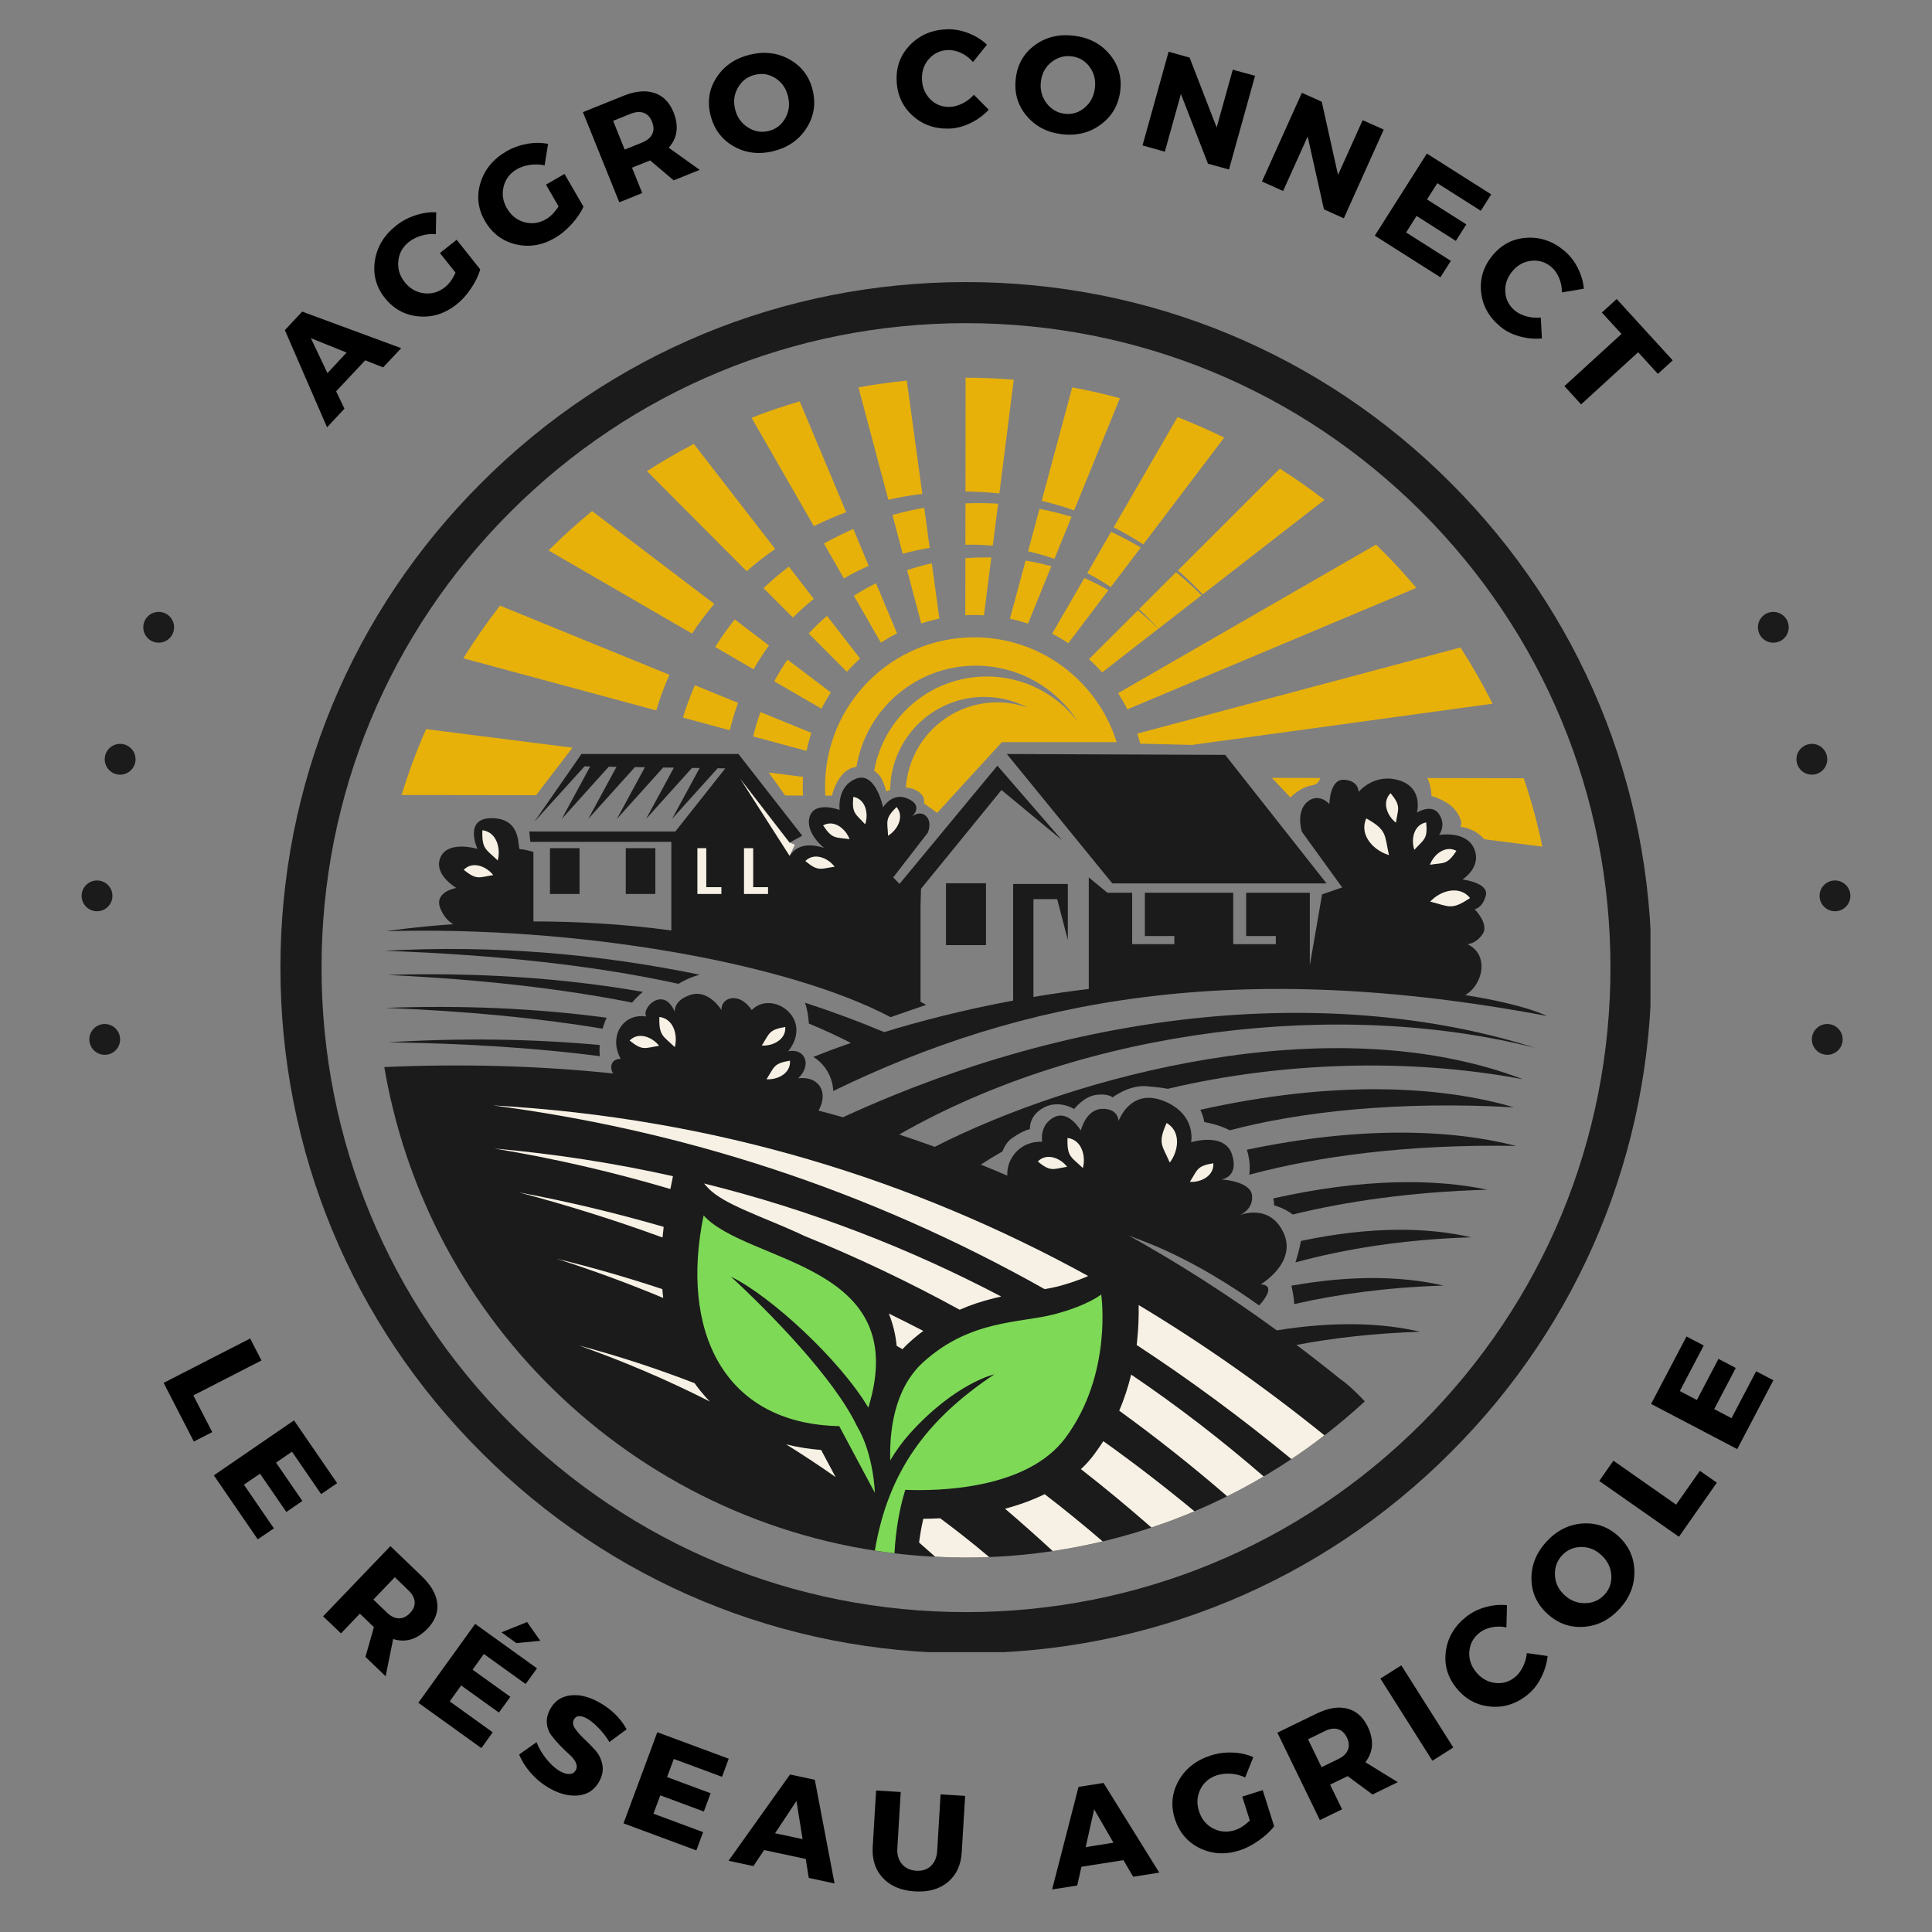 <svg xmlns="http://www.w3.org/2000/svg" xmlns:xlink="http://www.w3.org/1999/xlink" width="500" zoomAndPan="magnify" viewBox="0 0 375 375" height="500" preserveAspectRatio="xMidYMid meet" version="1.0"><rect x="0" y="0" width="375" height="375" fill="#808080" stroke="none"/><defs><g/><clipPath id="abd6debc69"><path d="M 54.43 54.215 L 320.887 54.215 L 320.887 321 L 54.43 321 Z M 54.43 54.215 " clip-rule="nonzero"/></clipPath><clipPath id="4faba0f4d2"><path d="M 187.5 320.887 C 151.973 320.887 118.52 307.059 93.414 281.902 C 68.258 256.801 54.43 223.344 54.43 187.816 C 54.43 152.289 68.258 118.836 93.414 93.734 C 118.52 68.578 151.973 54.75 187.5 54.75 C 223.027 54.75 256.48 68.578 281.586 93.734 C 306.742 118.891 320.57 152.289 320.57 187.816 C 320.57 223.344 306.742 256.801 281.586 281.902 C 256.48 307.059 223.027 320.887 187.5 320.887 Z M 187.5 62.727 C 154.102 62.727 122.668 75.758 99.055 99.371 C 75.438 122.984 62.41 154.418 62.41 187.816 C 62.41 221.219 75.438 252.652 99.055 276.266 C 122.668 299.879 154.102 312.91 187.5 312.91 C 220.898 312.91 252.332 299.879 275.945 276.266 C 299.562 252.652 312.59 221.219 312.59 187.816 C 312.59 154.418 299.562 122.984 275.945 99.371 C 252.332 75.758 220.898 62.727 187.5 62.727 Z M 187.5 62.727 " clip-rule="nonzero"/></clipPath><clipPath id="03486d28e4"><path d="M 156 151 L 300.219 151 L 300.219 211.984 L 156 211.984 Z M 156 151 " clip-rule="nonzero"/></clipPath><clipPath id="04e6e19b71"><path d="M 74.57 146 L 207 146 L 207 198 L 74.57 198 Z M 74.57 146 " clip-rule="nonzero"/></clipPath><clipPath id="fd5702c38d"><path d="M 74.57 184 L 136 184 L 136 191 L 74.57 191 Z M 74.57 184 " clip-rule="nonzero"/></clipPath><clipPath id="21257b3895"><path d="M 74.57 195 L 118 195 L 118 200 L 74.57 200 Z M 74.57 195 " clip-rule="nonzero"/></clipPath><clipPath id="426ee33f83"><path d="M 74.586 192.531 L 298 192.531 L 298 302.316 L 74.586 302.316 Z M 74.586 192.531 " clip-rule="nonzero"/></clipPath><clipPath id="c58f598813"><path d="M 95.52 214.477 L 257.5 214.477 L 257.5 302.316 L 95.52 302.316 Z M 95.52 214.477 " clip-rule="nonzero"/></clipPath><clipPath id="4eaccfff4f"><path d="M 77 73.316 L 300 73.316 L 300 165 L 77 165 Z M 77 73.316 " clip-rule="nonzero"/></clipPath><clipPath id="fbbb1d0aa7"><path d="M 27.812 118.77 L 33.789 118.77 L 33.789 124.746 L 27.812 124.746 Z M 27.812 118.77 " clip-rule="nonzero"/></clipPath><clipPath id="f84ae2cfc5"><path d="M 30.801 118.77 C 29.148 118.77 27.812 120.105 27.812 121.758 C 27.812 123.41 29.148 124.746 30.801 124.746 C 32.453 124.746 33.789 123.41 33.789 121.758 C 33.789 120.105 32.453 118.77 30.801 118.77 " clip-rule="nonzero"/></clipPath><clipPath id="b832744113"><path d="M 341.211 118.77 L 347.188 118.77 L 347.188 124.746 L 341.211 124.746 Z M 341.211 118.77 " clip-rule="nonzero"/></clipPath><clipPath id="2a2d91f0cf"><path d="M 344.199 118.77 C 342.547 118.77 341.211 120.105 341.211 121.758 C 341.211 123.41 342.547 124.746 344.199 124.746 C 345.852 124.746 347.188 123.41 347.188 121.758 C 347.188 120.105 345.852 118.77 344.199 118.77 " clip-rule="nonzero"/></clipPath><clipPath id="057b237a07"><path d="M 20.328 144.383 L 26.309 144.383 L 26.309 150.363 L 20.328 150.363 Z M 20.328 144.383 " clip-rule="nonzero"/></clipPath><clipPath id="db4b28fe8f"><path d="M 23.316 144.383 C 21.668 144.383 20.328 145.723 20.328 147.375 C 20.328 149.023 21.668 150.363 23.316 150.363 C 24.969 150.363 26.309 149.023 26.309 147.375 C 26.309 145.723 24.969 144.383 23.316 144.383 " clip-rule="nonzero"/></clipPath><clipPath id="a5f0c1abd7"><path d="M 348.691 144.383 L 354.672 144.383 L 354.672 150.363 L 348.691 150.363 Z M 348.691 144.383 " clip-rule="nonzero"/></clipPath><clipPath id="ca5b2d6463"><path d="M 351.684 144.383 C 350.031 144.383 348.691 145.723 348.691 147.375 C 348.691 149.023 350.031 150.363 351.684 150.363 C 353.332 150.363 354.672 149.023 354.672 147.375 C 354.672 145.723 353.332 144.383 351.684 144.383 " clip-rule="nonzero"/></clipPath><clipPath id="44787e2e6b"><path d="M 15.844 170.898 L 21.824 170.898 L 21.824 176.875 L 15.844 176.875 Z M 15.844 170.898 " clip-rule="nonzero"/></clipPath><clipPath id="5fcdead59e"><path d="M 18.832 170.898 C 17.184 170.898 15.844 172.234 15.844 173.887 C 15.844 175.539 17.184 176.875 18.832 176.875 C 20.484 176.875 21.824 175.539 21.824 173.887 C 21.824 172.234 20.484 170.898 18.832 170.898 " clip-rule="nonzero"/></clipPath><clipPath id="7adcc1b6a6"><path d="M 353.176 170.898 L 359.156 170.898 L 359.156 176.875 L 353.176 176.875 Z M 353.176 170.898 " clip-rule="nonzero"/></clipPath><clipPath id="52e02fe0ae"><path d="M 356.168 170.898 C 354.516 170.898 353.176 172.234 353.176 173.887 C 353.176 175.539 354.516 176.875 356.168 176.875 C 357.816 176.875 359.156 175.539 359.156 173.887 C 359.156 172.234 357.816 170.898 356.168 170.898 " clip-rule="nonzero"/></clipPath><clipPath id="e3f08e9485"><path d="M 17.34 198.758 L 23.316 198.758 L 23.316 204.738 L 17.34 204.738 Z M 17.34 198.758 " clip-rule="nonzero"/></clipPath><clipPath id="709b84fa21"><path d="M 20.328 198.758 C 18.676 198.758 17.34 200.098 17.34 201.75 C 17.34 203.398 18.676 204.738 20.328 204.738 C 21.98 204.738 23.316 203.398 23.316 201.75 C 23.316 200.098 21.98 198.758 20.328 198.758 " clip-rule="nonzero"/></clipPath><clipPath id="0fd5801ecf"><path d="M 351.684 198.758 L 357.66 198.758 L 357.66 204.738 L 351.684 204.738 Z M 351.684 198.758 " clip-rule="nonzero"/></clipPath><clipPath id="c9518e5463"><path d="M 354.672 198.758 C 353.02 198.758 351.684 200.098 351.684 201.75 C 351.684 203.398 353.02 204.738 354.672 204.738 C 356.324 204.738 357.66 203.398 357.66 201.75 C 357.66 200.098 356.324 198.758 354.672 198.758 " clip-rule="nonzero"/></clipPath></defs><g clip-path="url(#abd6debc69)"><g clip-path="url(#4faba0f4d2)"><path fill="#1b1b1b" d="M 54.43 54.75 L 320.355 54.75 L 320.355 320.676 L 54.43 320.676 Z M 54.43 54.75 " fill-opacity="1" fill-rule="nonzero"/></g></g><path fill="#1b1b1b" d="M 257.484 171.473 L 237.809 146.52 L 195.43 146.352 L 215.902 171.473 L 257.484 171.473 " fill-opacity="1" fill-rule="nonzero"/><g clip-path="url(#03486d28e4)"><path fill="#1b1b1b" d="M 260.512 172.254 L 256.613 173.594 L 254.234 187.371 L 254.234 173.277 L 241.875 173.277 L 241.875 181.68 L 247.637 181.68 L 247.637 183.262 L 239.367 183.262 L 239.367 173.277 L 222.219 173.277 L 222.219 181.68 L 227.941 181.68 L 227.941 183.262 L 219.75 183.262 L 219.75 173.277 L 214.938 173.277 L 211.332 170.301 L 211.332 191.953 C 207.609 192.406 204.023 192.926 200.594 193.508 L 200.594 174.523 L 205.199 174.523 L 207.266 182.445 L 207.266 171.582 L 196.652 171.582 L 196.652 194.211 C 186.758 196.055 178.293 198.285 171.625 200.332 C 166.566 198.211 161.449 196.316 156.242 194.621 C 156.711 195.871 156.914 197.449 157.004 198.676 C 159.898 199.871 162.605 201.133 165.16 202.438 C 162.027 203.516 159.566 204.461 157.859 205.145 C 158.809 205.723 159.832 206.617 160.648 208.031 C 161.391 209.332 161.691 210.613 161.727 211.766 C 198.219 193.992 239.797 185.828 300.215 197.188 C 300.215 197.188 296.289 195.047 284.398 193.145 C 287.965 191.07 289.062 185.16 284.797 183.262 C 284.797 183.262 286.43 183.262 287.77 181.309 C 289.105 179.355 286.227 176.477 286.227 176.477 C 286.227 176.477 287.77 176.27 288.402 173.797 C 289.016 171.324 283.867 170.711 283.867 170.711 C 283.867 170.711 287.676 168.328 286.133 164.742 C 284.59 161.133 279.336 162.062 279.336 162.062 C 279.336 162.062 280.781 160.203 279.336 158.047 C 277.902 155.871 275.023 157.73 275.023 157.73 C 275.023 157.73 276.363 152.895 271.512 151.445 C 266.68 150.016 263.707 153.715 263.707 153.715 C 263.707 153.715 263.801 151.559 260.922 151.352 C 258.043 151.148 258.043 156.074 258.043 156.074 C 258.043 156.074 255.98 153.715 253.715 155.668 C 251.465 157.621 252.691 161.434 252.691 161.434 L 260.512 172.254 " fill-opacity="1" fill-rule="nonzero"/></g><g clip-path="url(#04e6e19b71)"><path fill="#1b1b1b" d="M 172.855 197.43 C 175.141 196.633 177.445 195.852 179.746 195.051 C 179.746 195.051 179.391 194.824 178.672 194.434 L 178.672 175.805 L 178.766 172.512 L 194.387 153.344 L 206.094 163.031 L 193.59 148.621 L 174.59 171.566 L 173.375 170.301 L 180.102 161.602 C 180.102 161.602 180.973 159.59 179.746 158.402 C 178.504 157.211 176.961 158.512 176.961 158.512 C 176.961 158.512 179.395 156.504 176.293 155.055 C 173.207 153.602 171.406 156.711 171.406 156.711 C 171.406 156.711 169.977 149.645 166.164 151.148 C 162.355 152.637 162.969 157.211 162.969 157.211 C 162.969 157.211 158.141 155.371 157.156 158.512 C 156.191 161.637 159.941 164.574 159.941 164.574 C 156.582 163.527 154.5 164.25 153.254 166.133 L 153.254 163.551 L 155.723 162.215 L 143.332 146.352 L 112.863 146.352 L 103.723 159.496 L 113.457 148.75 L 114.559 148.766 L 109.035 158.957 L 118.156 148.816 L 119.664 148.84 L 114.18 158.957 L 123.238 148.891 L 125.176 148.918 L 119.734 158.957 L 128.723 148.973 L 130.801 149 L 125.402 158.957 L 134.312 149.055 L 135.797 149.074 L 130.438 158.957 L 139.285 149.125 L 140.77 149.148 L 131.086 161.395 L 102.734 161.395 L 102.941 163.402 L 130.309 163.402 L 130.309 180.605 C 120.754 179.297 111.59 178.855 103.562 178.848 L 103.535 178.484 L 103.535 165.355 C 103.535 165.355 101.566 164.777 100.953 164.836 C 100.32 164.891 101.566 159.016 95.695 158.809 C 89.805 158.605 92.684 164.777 92.684 164.777 C 92.684 164.777 87.016 163.031 85.512 166.379 C 84.008 169.727 88.578 172.348 88.578 172.348 C 88.578 172.348 84.082 173.074 85.512 176.422 C 86.234 178.109 87.203 178.957 87.984 179.387 C 79.945 179.949 74.996 180.75 74.996 180.75 C 111.988 179.691 152.809 186.832 172.855 197.43 " fill-opacity="1" fill-rule="nonzero"/></g><path fill="#1b1b1b" d="M 75.273 202.305 C 90.605 202.527 104.277 203.438 116.43 205 C 116.355 204.309 116.336 203.512 116.41 202.84 C 102.996 201.598 89.266 201.465 75.273 202.305 " fill-opacity="1" fill-rule="nonzero"/><g clip-path="url(#fd5702c38d)"><path fill="#1b1b1b" d="M 135.824 189.191 C 116.242 185.16 95.805 183.375 74.68 184.547 C 96.641 185.328 115.797 187.465 131.684 190.961 C 132.629 190.383 134.098 189.637 135.824 189.191 " fill-opacity="1" fill-rule="nonzero"/></g><path fill="#1b1b1b" d="M 124.789 192.523 C 108.793 189.73 92.184 188.73 75.09 189.23 C 93.355 190.086 109.145 191.91 122.688 194.605 C 123.23 193.973 123.988 193.152 124.789 192.523 " fill-opacity="1" fill-rule="nonzero"/><g clip-path="url(#21257b3895)"><path fill="#1b1b1b" d="M 117.75 197.543 C 103.793 195.664 89.469 195.105 74.812 195.629 C 90.641 196.258 104.633 197.617 116.949 199.664 C 117.191 198.918 117.434 198.176 117.75 197.543 " fill-opacity="1" fill-rule="nonzero"/></g><path fill="#1b1b1b" d="M 242.008 223.164 C 242.898 225.75 242.473 228.02 242.473 228.02 C 255.68 224.449 273.332 222.051 294.27 222.422 C 281.844 219.223 264.172 218.5 242.008 223.164 " fill-opacity="1" fill-rule="nonzero"/><path fill="#1b1b1b" d="M 247.133 232.613 C 247.34 233.41 247.285 233.949 247.285 233.949 C 247.285 233.949 249.309 234.473 250.926 235.734 C 261.387 233.168 274.129 231.328 288.695 230.922 C 278.59 228.781 264.562 228.688 247.133 232.613 " fill-opacity="1" fill-rule="nonzero"/><path fill="#1b1b1b" d="M 293.844 214.93 C 279.836 210.801 259.195 209.555 232.98 215.41 C 233.59 216.656 233.758 217.793 233.758 217.793 C 233.758 217.793 236.434 218.199 238.699 219.391 C 252.227 215.82 271.086 213.664 293.844 214.93 " fill-opacity="1" fill-rule="nonzero"/><path fill="#1b1b1b" d="M 251.203 253.121 C 259.566 251.207 269.301 249.867 280.168 249.531 C 272.645 247.766 262.723 247.395 250.664 249.551 C 250.887 250.555 251.168 251.969 251.203 253.121 " fill-opacity="1" fill-rule="nonzero"/><path fill="#1b1b1b" d="M 252.508 240.867 C 252.262 242.242 251.855 243.75 251.445 245.035 C 260.867 242.449 272.367 240.57 285.52 240.16 C 277.289 238.227 266.16 237.969 252.508 240.867 " fill-opacity="1" fill-rule="nonzero"/><g clip-path="url(#426ee33f83)"><path fill="#1b1b1b" d="M 297.949 203.383 C 262.164 192.016 213.531 193.918 163.621 216.859 C 162.043 216.414 160.465 215.98 158.879 215.566 C 160.906 211.941 158.926 208.82 154.926 209.293 C 157.656 206.711 156.262 203.398 152.992 204.051 C 158.047 197.637 149.797 192.02 145.914 196.055 C 143.391 192.297 139.855 193.691 140.043 196.055 C 140.043 196.055 137.609 192.055 134.172 193.062 C 130.715 194.082 130.957 196.371 130.957 196.371 C 128.785 191.238 124.418 195.684 125.441 197.301 C 120.941 196.594 118.047 201.133 120.48 205.52 C 120.48 205.52 118.641 205.426 118.641 207.176 C 118.641 207.648 118.793 208.039 119.012 208.359 C 104.391 206.836 89.582 206.457 74.586 207.117 C 74.941 209.199 75.352 211.266 75.812 213.309 L 75.812 213.328 C 75.852 213.496 75.906 213.664 75.945 213.832 C 76.039 214.277 76.148 214.723 76.262 215.172 C 88.504 265.188 133.617 302.32 187.363 302.32 C 217.297 302.32 244.535 290.812 264.914 271.996 C 263.375 270.379 261.57 268.629 260.105 267.645 C 257.297 265.375 254.477 263.176 251.648 261.047 C 258.828 259.688 266.855 258.77 275.637 258.496 C 268.473 256.793 259.129 256.395 247.824 258.223 C 238.367 251.336 228.777 245.207 219.062 239.805 C 220.199 240.227 221.395 240.688 222.648 241.184 C 231.68 244.754 239.906 250.164 244.387 253.383 C 244.812 252.953 245.277 252.398 245.703 251.672 C 247.211 249.18 244.684 249.309 244.684 249.309 C 244.684 249.309 251.875 245.09 249.105 239.215 C 246.586 233.918 241.562 235.504 240.621 235.859 C 240.523 235.902 240.465 235.922 240.465 235.922 C 240.465 235.922 240.52 235.898 240.621 235.859 C 241.195 235.617 243.203 234.582 243.031 232.109 C 242.824 229.227 237.066 228.93 237.066 228.93 C 237.066 228.93 240.559 228.52 239.129 224.078 C 237.68 219.652 231.195 221.715 231.195 221.715 C 231.195 221.715 232.328 216.266 225.844 213.684 C 219.359 211.117 217.113 217.605 217.113 217.605 C 217.113 217.605 217.113 215.133 213.914 215.227 C 210.719 215.336 209.789 219.449 209.789 219.449 C 209.789 219.449 207.434 215.336 204.551 216.879 C 201.672 218.422 202.285 221.621 202.285 221.621 C 202.285 221.621 198.273 221.195 196.227 225.008 C 195.664 226.051 195.484 227.148 195.508 228.191 C 193.805 227.457 192.098 226.738 190.383 226.043 C 191.73 225.164 193.121 224.316 194.555 223.5 C 194.984 222.477 195.559 221.512 196.414 220.934 C 198.887 219.223 199.906 219.188 199.906 219.188 C 199.906 219.188 199.645 216.512 202.637 214.965 C 205.613 213.402 208.488 215.262 208.488 215.262 C 208.488 215.262 210.293 212.902 212.672 212.527 C 215.031 212.176 215.961 212.996 215.961 212.996 C 215.961 212.996 219.191 210.523 222.594 210.836 C 224.059 210.969 225.414 211.098 226.66 211.34 C 248.586 206.133 273.441 205.297 295.59 209.48 C 258.316 195.219 208.164 208.945 181.434 222.602 C 179.141 221.766 176.84 220.969 174.535 220.207 C 210.836 199.426 260.434 193.828 297.949 203.383 " fill-opacity="1" fill-rule="nonzero"/></g><path fill="#1b1b1b" d="M 183.613 171.438 L 183.613 183.449 L 191.379 183.449 L 191.379 171.438 L 183.613 171.438 " fill-opacity="1" fill-rule="nonzero"/><path fill="#1b1b1b" d="M 106.75 164.629 L 106.75 173.52 L 112.488 173.52 L 112.488 164.629 L 106.75 164.629 " fill-opacity="1" fill-rule="nonzero"/><path fill="#1b1b1b" d="M 121.461 164.629 L 121.461 173.52 L 127.203 173.52 L 127.203 164.629 L 121.461 164.629 " fill-opacity="1" fill-rule="nonzero"/><path fill="#7ed957" d="M 173.617 301.484 C 172.352 301.34 171.07 301.172 169.809 300.965 C 172.371 285.773 179.691 275.641 193.012 266.75 C 193.012 266.75 185.434 268.426 176.551 278.301 C 175.105 279.918 173.859 281.664 172.797 283.469 C 172.633 277.965 173.469 269.652 179.152 264.445 C 188.258 256.133 197.992 256.82 204.516 255.129 C 211.035 253.457 213.746 251.262 213.746 251.262 C 213.746 251.262 216.031 266.641 206.82 279.062 C 199.367 289.141 182.031 289.438 175.715 289.176 C 174.602 292.766 173.879 296.801 173.617 301.484 Z M 162.898 276.812 C 140.285 276.348 131.98 258.125 136.57 235.922 C 145.191 245.348 177.238 245.051 168.543 273.223 C 162.934 263.812 149.484 251.484 141.883 247.805 C 149.445 254.797 161.836 267.422 166.316 276.758 C 169.605 282.223 169.809 289.754 169.809 289.754 L 162.898 276.812 " fill-opacity="1" fill-rule="nonzero"/><g clip-path="url(#c58f598813)"><path fill="#f7f1e5" d="M 130.621 228.297 C 119.477 225.805 107.902 223.984 95.934 222.926 C 107.418 224.82 118.824 227.441 130.121 230.789 Z M 194.332 251.652 C 176.531 242.301 157.305 234.824 136.645 229.711 L 137.406 230.547 C 138.984 232.277 141.957 233.707 144.074 234.676 C 147.66 236.293 151.34 237.688 154.926 239.324 C 155.297 239.512 155.688 239.676 156.059 239.863 C 166.297 244.012 176.363 248.789 186.27 254.219 C 188.367 253.289 190.578 252.562 192.922 251.988 C 193.387 251.875 193.867 251.766 194.332 251.652 Z M 128.82 238.133 C 119.719 235.492 110.371 233.242 100.727 231.441 C 110.094 233.914 119.383 236.832 128.598 240.199 C 128.672 239.512 128.746 238.82 128.82 238.133 Z M 179.211 258.328 C 176.996 257.176 174.77 256.059 172.52 254.961 C 173.336 256.988 173.84 259.09 174.043 261.23 C 174.414 261.434 174.805 261.656 175.176 261.879 C 175.566 261.434 175.996 261.023 176.441 260.617 C 177.332 259.797 178.262 259.035 179.211 258.328 Z M 152.582 280.344 C 155.836 282.371 159.031 284.473 162.191 286.703 L 159.383 281.441 C 157.062 281.254 154.797 280.902 152.582 280.344 Z M 134.824 268.48 C 127.633 265.691 120.164 263.234 112.379 261.156 C 121.109 264.262 129.582 267.867 137.777 272.035 C 137.441 271.699 137.145 271.363 136.828 271.008 C 136.105 270.191 135.438 269.355 134.824 268.48 Z M 128.562 250.219 C 121.91 248.008 115.109 246.035 108.121 244.344 C 115.09 246.578 121.965 249.105 128.73 251.93 C 128.672 251.375 128.598 250.797 128.562 250.219 Z M 211.219 247.672 C 177.145 228.969 138.965 217.012 95.676 214.559 C 132.574 219.391 168.434 230.902 202.766 250.219 C 203.641 250.07 204.496 249.906 205.332 249.699 C 206.871 249.289 209.254 248.566 211.219 247.672 Z M 192.012 302.23 C 190.469 302.285 188.926 302.32 187.363 302.32 C 185.395 302.32 183.445 302.266 181.512 302.156 C 180.473 301.227 179.43 300.312 178.391 299.402 C 178.598 297.84 178.855 296.316 179.211 294.793 C 180.285 294.793 181.383 294.754 182.496 294.699 C 185.75 297.117 188.926 299.625 192.012 302.23 Z M 214.027 299.18 C 210.848 299.941 207.598 300.574 204.328 301.059 C 201.262 298.23 198.18 295.48 195.074 292.84 C 197.75 292.133 200.336 291.203 202.766 290.016 C 206.594 292.953 210.348 296.02 214.027 299.18 Z M 231.844 293.34 C 229.113 294.492 226.328 295.555 223.484 296.484 C 218.988 292.539 214.438 288.766 209.809 285.16 C 210.793 284.25 211.688 283.246 212.484 282.148 C 213.078 281.367 213.617 280.547 214.156 279.73 C 220.195 284.027 226.086 288.582 231.844 293.34 Z M 245.277 286.574 C 242.973 287.949 240.613 289.215 238.199 290.422 C 231.359 284.508 224.355 278.969 217.242 273.816 C 218.207 271.547 218.969 269.207 219.562 266.809 C 228.574 272.906 237.141 279.523 245.277 286.574 Z M 257.074 278.598 C 254.996 280.215 252.859 281.738 250.664 283.207 C 240.801 275.082 230.785 267.719 220.625 261.062 C 220.641 260.801 220.68 260.543 220.715 260.262 C 220.938 258.125 221.066 255.668 221.012 253.309 C 233.59 260.855 245.613 269.336 257.074 278.598 " fill-opacity="1" fill-rule="evenodd"/></g><g clip-path="url(#4eaccfff4f)"><path fill="#e7b10a" d="M 256.293 151 L 246.875 150.98 L 250.48 154.793 C 250.48 154.793 252.227 152.84 254.695 152.434 C 255.68 152.266 256.035 151.688 256.293 151 Z M 180.863 109.332 L 182.332 120.059 C 181.141 120.32 179.973 120.637 178.816 121.008 L 176.07 110.668 C 177.629 110.148 179.227 109.699 180.863 109.332 Z M 179.395 98.562 L 180.453 106.355 C 178.672 106.633 176.926 107.023 175.215 107.488 L 173.227 99.957 C 175.234 99.402 177.297 98.918 179.395 98.562 Z M 166.629 75.191 C 169.715 74.633 172.855 74.188 176.012 73.871 L 179.023 95.867 C 176.773 96.129 174.582 96.5 172.426 97.004 Z M 170.031 113.199 L 174.117 122.941 C 173.039 123.48 171.98 124.094 170.977 124.746 L 165.738 115.633 C 167.133 114.762 168.562 113.941 170.031 113.199 Z M 165.629 102.672 L 168.617 109.832 C 166.965 110.559 165.348 111.355 163.805 112.27 L 159.922 105.5 C 161.762 104.477 163.656 103.527 165.629 102.672 Z M 145.875 81.086 C 148.922 79.895 152.043 78.836 155.223 77.906 L 164.25 99.418 C 162.098 100.219 159.996 101.129 157.973 102.133 Z M 160.516 119.539 L 166.945 127.832 C 166.035 128.633 165.184 129.488 164.383 130.398 L 156.969 122.961 C 158.082 121.75 159.273 120.617 160.516 119.539 Z M 153.125 109.98 L 157.957 116.246 C 156.543 117.383 155.184 118.59 153.902 119.875 L 148.199 114.164 C 149.762 112.68 151.395 111.281 153.125 109.98 Z M 125.57 91.441 C 128.504 89.547 131.555 87.797 134.676 86.16 L 150.465 106.559 C 148.535 107.898 146.676 109.332 144.93 110.875 Z M 152.863 128.035 L 161.277 134.414 C 160.609 135.418 159.996 136.477 159.441 137.555 L 150.281 132.238 C 151.062 130.789 151.934 129.375 152.863 128.035 Z M 142.605 120.227 L 149.258 125.285 C 148.164 126.773 147.176 128.316 146.27 129.914 L 138.816 125.582 C 139.969 123.742 141.25 121.938 142.605 120.227 Z M 106.469 106.84 C 109.164 104.16 111.988 101.613 114.922 99.195 L 138.648 117.215 C 137.09 119.055 135.641 120.969 134.32 122.977 Z M 147.605 138.207 L 157.488 142.242 C 157.117 143.379 156.805 144.551 156.543 145.738 L 146.195 142.949 C 146.582 141.332 147.051 139.75 147.605 138.207 Z M 134.879 133 L 143.258 136.422 C 142.625 138.152 142.09 139.918 141.66 141.742 L 132.555 139.285 C 133.207 137.129 133.988 135.047 134.879 133 Z M 89.934 127.777 C 92.129 124.242 94.504 120.82 97.051 117.551 L 129.938 130.973 C 128.934 133.203 128.078 135.512 127.391 137.891 Z M 77.949 154.312 C 79.289 149.922 80.887 145.664 82.707 141.516 L 111.113 145.125 L 104.055 154.348 Z M 295.758 151.059 C 297.223 155.371 298.434 159.797 299.363 164.332 L 288.082 162.902 C 286.188 160.652 283.402 160.465 283.402 160.465 C 283.402 160.465 284.238 159.945 282.789 157.676 C 281.34 155.426 277.848 154.496 277.848 154.496 C 277.848 154.496 277.848 152.637 277.047 151.02 Z M 283.477 125.676 C 285.742 129.188 287.824 132.832 289.719 136.59 L 231.379 144.586 L 221.328 144.344 C 221.145 143.676 220.957 143.039 220.754 142.391 Z M 267.09 105.703 C 269.84 108.383 272.461 111.172 274.91 114.109 L 218.82 137.688 C 218.281 136.609 217.668 135.566 217.02 134.543 Z M 224.82 122.047 L 213.934 130.508 C 213.117 129.617 212.262 128.742 211.371 127.941 L 220.863 118.477 C 222.258 119.594 223.578 120.785 224.82 122.047 Z M 233.219 115.539 L 224.84 122.047 C 223.652 120.711 222.406 119.445 221.086 118.238 L 228.277 111.059 C 230.004 112.473 231.66 113.961 233.219 115.539 Z M 248.418 90.957 C 251.406 92.855 254.289 94.883 257.074 97.02 L 233.441 115.371 C 231.918 113.738 230.32 112.191 228.629 110.723 Z M 215.141 114.555 L 207.359 124.84 C 206.336 124.168 205.293 123.555 204.219 122.996 L 210.48 112.191 C 212.094 112.898 213.637 113.68 215.141 114.555 Z M 221.422 106.281 L 215.605 113.961 C 214.141 112.973 212.613 112.062 211.035 111.246 L 215.66 103.23 C 217.648 104.16 219.562 105.164 221.422 106.281 Z M 228.555 80.953 C 231.641 82.164 234.668 83.484 237.621 84.934 L 221.906 105.668 C 220.066 104.461 218.152 103.363 216.164 102.355 Z M 204.066 109.906 L 199.535 121.043 C 198.383 120.672 197.211 120.355 196.023 120.098 L 199.07 108.809 C 200.758 109.09 202.434 109.461 204.066 109.906 Z M 207.988 100.312 L 204.664 108.477 C 202.992 107.898 201.301 107.395 199.551 107.008 L 201.766 98.77 C 203.883 99.176 205.965 99.695 207.988 100.312 Z M 208.117 75.191 C 211.258 75.766 214.344 76.473 217.371 77.293 L 208.488 99.066 C 206.445 98.34 204.348 97.727 202.191 97.207 Z M 192.418 108.195 L 190.988 119.426 C 190.355 119.391 189.727 119.371 189.094 119.371 C 188.52 119.371 187.941 119.391 187.363 119.426 L 187.383 108.344 C 188.684 108.25 190.004 108.195 191.324 108.195 C 191.695 108.195 192.047 108.195 192.418 108.195 Z M 193.738 97.766 L 192.699 105.91 C 191.266 105.797 189.816 105.723 188.352 105.723 C 188.035 105.723 187.699 105.723 187.383 105.742 L 187.402 97.707 C 188.258 97.672 189.133 97.652 190.004 97.652 C 191.25 97.652 192.492 97.691 193.738 97.766 Z M 187.422 73.312 C 190.578 73.312 193.699 73.445 196.766 73.703 L 193.98 95.773 C 191.824 95.551 189.633 95.422 187.402 95.402 Z M 155.875 150.797 L 149.203 149.941 L 152.398 154.402 L 155.875 154.422 C 155.836 153.844 155.816 153.27 155.816 152.676 C 155.816 152.039 155.836 151.41 155.875 150.797 Z M 189.094 123.703 C 202.078 123.703 213.059 132.258 216.738 144.047 L 194.465 144.047 L 181.902 157.785 L 179.34 155.93 C 179.34 155.93 179.859 154.328 177.539 153.25 C 176.996 153.008 176.422 152.895 175.828 152.859 C 176.477 143.617 184.168 136.328 193.551 136.328 C 195.633 136.328 197.641 136.699 199.5 137.352 C 196.953 136.031 194.07 135.27 191.023 135.27 C 181.012 135.27 172.891 143.34 172.781 153.344 C 172.316 153.492 172.039 153.621 172.039 153.621 C 172.039 153.621 171.406 151.352 170.793 150.629 C 170.57 150.367 170.199 149.961 169.676 149.605 C 171.535 139.191 180.621 131.309 191.527 131.309 C 198.719 131.309 205.109 134.73 209.176 140.031 L 209.195 140.047 C 205.016 133.52 197.715 129.207 189.391 129.207 C 177.742 129.207 168.078 137.707 166.238 148.844 C 165.98 148.879 165.719 148.953 165.441 149.027 C 162.469 149.961 161.484 154.441 161.484 154.441 C 161.484 154.441 161.074 154.441 160.203 154.422 C 160.164 153.844 160.145 153.27 160.145 152.676 C 160.145 136.684 173.098 123.703 189.094 123.703 " fill-opacity="1" fill-rule="evenodd"/></g><path fill="#f7f1e5" d="M 93.633 161.152 C 96.418 161.488 97.234 164.703 96.605 167.012 C 94.34 164.816 93.5 164.871 93.633 161.152 Z M 144.41 173.52 L 144.41 164.629 L 146.195 164.629 L 146.195 172.199 L 149.074 172.199 L 149.074 173.52 Z M 174.023 156.637 C 175.605 158.551 174.176 161.113 172.371 162.215 C 172.258 159.422 171.684 158.957 174.023 156.637 Z M 165.629 154.664 C 168.062 155.109 168.617 157.992 167.93 160 C 166.055 157.934 165.312 157.934 165.629 154.664 Z M 159.758 160.203 C 161.93 159.016 164.176 160.914 164.902 162.883 C 162.137 162.473 161.578 162.938 159.758 160.203 Z M 156.316 167.121 C 158.062 165.375 160.758 166.547 162.004 168.238 C 159.254 168.609 158.828 169.242 156.316 167.121 Z M 135.363 173.52 L 135.363 164.629 L 137.09 164.629 L 137.09 172.199 L 140.023 172.199 L 140.023 173.52 Z M 276.824 159.629 C 274.391 160.074 273.836 162.957 274.523 164.949 C 276.398 162.883 277.141 162.902 276.824 159.629 Z M 282.695 165.148 C 280.523 163.98 278.273 165.875 277.551 167.848 C 280.316 167.422 280.875 167.902 282.695 165.148 Z M 269.914 153.957 C 268.148 155.703 269.281 158.402 270.953 159.684 C 271.363 156.914 271.996 156.504 269.914 153.957 Z M 285.336 174.301 C 283.234 171.715 279.5 172.922 277.605 175.004 C 281.23 175.898 281.695 176.773 285.336 174.301 Z M 265.195 158.848 C 263.727 162.102 266.68 165.133 269.598 165.969 C 268.707 162.047 269.32 161.172 265.195 158.848 Z M 226.438 217.977 C 229.301 219.598 228.762 223.445 227.051 225.656 C 225.582 222.254 224.656 221.957 226.438 217.977 Z M 207.207 220.879 C 209.977 221.215 210.812 224.43 210.18 226.715 C 207.914 224.523 207.078 224.578 207.207 220.879 Z M 201.43 225.453 C 203.16 223.668 205.852 224.801 207.133 226.477 C 204.383 226.902 203.977 227.516 201.43 225.453 Z M 235.504 225.785 C 235.691 228.262 233.055 229.543 230.953 229.395 C 232.457 227.055 232.254 226.324 235.504 225.785 Z M 127.984 197.395 C 130.773 197.727 131.59 200.945 130.977 203.254 C 128.711 201.039 127.875 201.094 127.984 197.395 Z M 152.418 199.328 C 152.602 201.801 149.965 203.086 147.863 202.934 C 149.371 200.594 149.164 199.887 152.418 199.328 Z M 153.328 205.875 C 153.531 208.344 150.895 209.629 148.777 209.48 C 150.301 207.137 150.094 206.41 153.328 205.875 Z M 122.207 201.969 C 123.934 200.184 126.648 201.316 127.93 202.992 C 125.16 203.418 124.77 204.031 122.207 201.969 Z M 90.008 168.832 C 91.734 167.047 94.449 168.184 95.73 169.855 C 92.961 170.281 92.574 170.895 90.008 168.832 " fill-opacity="1" fill-rule="evenodd"/><path fill="#f7f1e5" d="M 153.254 163.551 L 143.668 151.148 L 153.254 166.117 L 154.277 163.961 L 153.254 163.551 " fill-opacity="1" fill-rule="evenodd"/><g clip-path="url(#fbbb1d0aa7)"><g clip-path="url(#f84ae2cfc5)"><path fill="#1b1b1b" d="M 27.812 118.77 L 33.789 118.77 L 33.789 124.746 L 27.812 124.746 Z M 27.812 118.77 " fill-opacity="1" fill-rule="nonzero"/></g></g><g clip-path="url(#b832744113)"><g clip-path="url(#2a2d91f0cf)"><path fill="#1b1b1b" d="M 341.211 118.77 L 347.188 118.77 L 347.188 124.746 L 341.211 124.746 Z M 341.211 118.77 " fill-opacity="1" fill-rule="nonzero"/></g></g><g clip-path="url(#057b237a07)"><g clip-path="url(#db4b28fe8f)"><path fill="#1b1b1b" d="M 20.328 144.383 L 26.309 144.383 L 26.309 150.363 L 20.328 150.363 Z M 20.328 144.383 " fill-opacity="1" fill-rule="nonzero"/></g></g><g clip-path="url(#a5f0c1abd7)"><g clip-path="url(#ca5b2d6463)"><path fill="#1b1b1b" d="M 348.691 144.383 L 354.672 144.383 L 354.672 150.363 L 348.691 150.363 Z M 348.691 144.383 " fill-opacity="1" fill-rule="nonzero"/></g></g><g clip-path="url(#44787e2e6b)"><g clip-path="url(#5fcdead59e)"><path fill="#1b1b1b" d="M 15.844 170.898 L 21.824 170.898 L 21.824 176.875 L 15.844 176.875 Z M 15.844 170.898 " fill-opacity="1" fill-rule="nonzero"/></g></g><g clip-path="url(#7adcc1b6a6)"><g clip-path="url(#52e02fe0ae)"><path fill="#1b1b1b" d="M 353.176 170.898 L 359.156 170.898 L 359.156 176.875 L 353.176 176.875 Z M 353.176 170.898 " fill-opacity="1" fill-rule="nonzero"/></g></g><g clip-path="url(#e3f08e9485)"><g clip-path="url(#709b84fa21)"><path fill="#1b1b1b" d="M 17.34 198.758 L 23.316 198.758 L 23.316 204.738 L 17.34 204.738 Z M 17.34 198.758 " fill-opacity="1" fill-rule="nonzero"/></g></g><g clip-path="url(#0fd5801ecf)"><g clip-path="url(#c9518e5463)"><path fill="#1b1b1b" d="M 351.684 198.758 L 357.66 198.758 L 357.66 204.738 L 351.684 204.738 Z M 351.684 198.758 " fill-opacity="1" fill-rule="nonzero"/></g></g><g fill="#000000" fill-opacity="1"><g transform="translate(63.573, 82.827)"><g><path d="M 7.312 -12.891 L 1.672 -6.875 L 3.281 -3.5 L -0.094 0.109 L -8.281 -18.75 L -4.922 -22.344 L 14.297 -15.25 L 10.797 -11.516 Z M 3.703 -14.391 L -3.234 -17.188 L -0.016 -10.406 Z M 3.703 -14.391 "/></g></g></g><g fill="#000000" fill-opacity="1"><g transform="translate(80.062, 65.598)"><g><path d="M 5.328 -16.484 L 8.578 -19.062 L 13.156 -13.297 C 12.801 -12.098 12.203 -10.867 11.359 -9.609 C 10.516 -8.348 9.578 -7.312 8.547 -6.5 C 6.297 -4.719 3.844 -3.945 1.188 -4.188 C -1.469 -4.426 -3.656 -5.625 -5.375 -7.781 C -7.062 -9.914 -7.703 -12.32 -7.297 -15 C -6.891 -17.676 -5.52 -19.941 -3.188 -21.797 C -2.094 -22.672 -0.848 -23.336 0.547 -23.797 C 1.953 -24.266 3.305 -24.461 4.609 -24.391 L 4.531 -20.156 C 3.594 -20.227 2.66 -20.129 1.734 -19.859 C 0.805 -19.586 -0.004 -19.176 -0.703 -18.625 C -1.922 -17.656 -2.602 -16.426 -2.75 -14.938 C -2.906 -13.445 -2.492 -12.082 -1.516 -10.844 C -0.516 -9.582 0.734 -8.859 2.234 -8.672 C 3.734 -8.492 5.094 -8.891 6.312 -9.859 C 7.102 -10.484 7.785 -11.422 8.359 -12.672 Z M 5.328 -16.484 "/></g></g></g><g fill="#000000" fill-opacity="1"><g transform="translate(98.321, 51.388)"><g><path d="M 7.656 -15.547 L 11.25 -17.625 L 14.938 -11.266 C 14.414 -10.129 13.645 -9 12.625 -7.875 C 11.602 -6.75 10.523 -5.859 9.391 -5.203 C 6.898 -3.754 4.359 -3.344 1.766 -3.969 C -0.828 -4.602 -2.812 -6.109 -4.188 -8.484 C -5.562 -10.848 -5.852 -13.32 -5.062 -15.906 C -4.27 -18.488 -2.582 -20.531 0 -22.031 C 1.207 -22.727 2.535 -23.207 3.984 -23.469 C 5.43 -23.727 6.789 -23.723 8.062 -23.453 L 7.391 -19.297 C 6.473 -19.492 5.535 -19.523 4.578 -19.391 C 3.617 -19.254 2.754 -18.969 1.984 -18.531 C 0.648 -17.75 -0.195 -16.633 -0.562 -15.188 C -0.938 -13.738 -0.723 -12.328 0.078 -10.953 C 0.879 -9.566 2.004 -8.672 3.453 -8.266 C 4.91 -7.867 6.316 -8.062 7.672 -8.844 C 8.547 -9.352 9.352 -10.18 10.094 -11.328 Z M 7.656 -15.547 "/></g></g></g><g fill="#000000" fill-opacity="1"><g transform="translate(118.456, 39.971)"><g><path d="M 12.297 -4.969 L 7.719 -8.844 L 7.594 -8.781 L 4.219 -7.422 L 6.203 -2.5 L 1.75 -0.703 L -5.312 -18.203 L 2.516 -21.359 C 4.836 -22.297 6.844 -22.488 8.531 -21.938 C 10.227 -21.395 11.473 -20.148 12.266 -18.203 C 13.348 -15.492 13.039 -13.191 11.344 -11.297 L 17.359 -7 Z M 2.797 -10.938 L 6.172 -12.297 C 7.141 -12.691 7.797 -13.238 8.141 -13.938 C 8.484 -14.633 8.469 -15.441 8.094 -16.359 C 7.738 -17.254 7.195 -17.828 6.469 -18.078 C 5.738 -18.336 4.891 -18.27 3.922 -17.875 L 0.547 -16.516 Z M 2.797 -10.938 "/></g></g></g><g fill="#000000" fill-opacity="1"><g transform="translate(139.472, 31.651)"><g><path d="M 6.109 -21.047 C 8.953 -21.723 11.531 -21.398 13.844 -20.078 C 16.164 -18.754 17.645 -16.766 18.281 -14.109 C 18.914 -11.441 18.5 -8.977 17.031 -6.719 C 15.562 -4.457 13.41 -2.984 10.578 -2.297 C 7.754 -1.617 5.18 -1.953 2.859 -3.297 C 0.547 -4.648 -0.93 -6.672 -1.578 -9.359 C -2.223 -12.035 -1.812 -14.477 -0.344 -16.688 C 1.125 -18.906 3.273 -20.359 6.109 -21.047 Z M 7.094 -17.141 C 5.664 -16.805 4.566 -15.992 3.797 -14.703 C 3.035 -13.422 2.836 -12.008 3.203 -10.469 C 3.578 -8.938 4.398 -7.758 5.672 -6.938 C 6.941 -6.125 8.285 -5.883 9.703 -6.219 C 11.117 -6.562 12.195 -7.383 12.938 -8.688 C 13.676 -9.988 13.859 -11.406 13.484 -12.938 C 13.117 -14.477 12.316 -15.648 11.078 -16.453 C 9.836 -17.254 8.508 -17.484 7.094 -17.141 Z M 7.094 -17.141 "/></g></g></g><g fill="#000000" fill-opacity="1"><g transform="translate(163.997, 26.392)"><g/></g></g><g fill="#000000" fill-opacity="1"><g transform="translate(173.64, 25.026)"><g><path d="M 10.219 -19.344 C 11.625 -19.375 13.008 -19.117 14.375 -18.578 C 15.75 -18.035 16.93 -17.297 17.922 -16.359 L 15.219 -12.984 C 14.582 -13.723 13.832 -14.301 12.969 -14.719 C 12.102 -15.133 11.25 -15.332 10.406 -15.312 C 8.914 -15.27 7.68 -14.707 6.703 -13.625 C 5.734 -12.551 5.27 -11.242 5.312 -9.703 C 5.352 -8.117 5.891 -6.805 6.922 -5.766 C 7.953 -4.734 9.211 -4.238 10.703 -4.281 C 11.492 -4.301 12.312 -4.52 13.156 -4.938 C 14 -5.352 14.742 -5.914 15.391 -6.625 L 18.266 -3.734 C 17.273 -2.66 16.086 -1.789 14.703 -1.125 C 13.328 -0.457 11.953 -0.102 10.578 -0.062 C 7.734 0.008 5.344 -0.852 3.406 -2.656 C 1.469 -4.457 0.461 -6.742 0.391 -9.516 C 0.316 -12.223 1.219 -14.516 3.094 -16.391 C 4.969 -18.273 7.344 -19.258 10.219 -19.344 Z M 10.219 -19.344 "/></g></g></g><g fill="#000000" fill-opacity="1"><g transform="translate(195.397, 24.552)"><g><path d="M 13.016 -17.625 C 15.922 -17.281 18.234 -16.086 19.953 -14.047 C 21.672 -12.004 22.367 -9.629 22.047 -6.922 C 21.711 -4.191 20.461 -2.02 18.297 -0.406 C 16.141 1.207 13.613 1.844 10.719 1.5 C 7.832 1.156 5.535 -0.047 3.828 -2.109 C 2.117 -4.172 1.43 -6.578 1.766 -9.328 C 2.086 -12.055 3.316 -14.207 5.453 -15.781 C 7.598 -17.352 10.117 -17.969 13.016 -17.625 Z M 12.594 -13.625 C 11.133 -13.789 9.82 -13.406 8.656 -12.469 C 7.5 -11.539 6.828 -10.289 6.641 -8.719 C 6.453 -7.145 6.812 -5.754 7.719 -4.547 C 8.633 -3.336 9.816 -2.645 11.266 -2.469 C 12.711 -2.301 14.004 -2.695 15.141 -3.656 C 16.273 -4.625 16.938 -5.895 17.125 -7.469 C 17.312 -9.039 16.961 -10.414 16.078 -11.594 C 15.203 -12.77 14.039 -13.445 12.594 -13.625 Z M 12.594 -13.625 "/></g></g></g><g fill="#000000" fill-opacity="1"><g transform="translate(219.934, 27.728)"><g><path d="M 18.609 5.172 L 14.531 4.047 L 9.281 -9.484 L 6.156 1.719 L 1.828 0.5 L 6.891 -17.688 L 10.969 -16.547 L 16.219 -2.984 L 19.344 -14.203 L 23.672 -13.016 Z M 18.609 5.172 "/></g></g></g><g fill="#000000" fill-opacity="1"><g transform="translate(243.225, 34.451)"><g><path d="M 17.609 7.922 L 13.75 6.188 L 10.594 -7.969 L 5.828 2.625 L 1.719 0.781 L 9.469 -16.438 L 13.328 -14.703 L 16.484 -0.5 L 21.266 -11.125 L 25.359 -9.297 Z M 17.609 7.922 "/></g></g></g><g fill="#000000" fill-opacity="1"><g transform="translate(265.251, 44.728)"><g><path d="M 22.172 -3.812 L 13.734 -9.172 L 11.734 -6.016 L 19.359 -1.172 L 17.328 2.031 L 9.703 -2.812 L 7.672 0.391 L 16.359 5.906 L 14.328 9.094 L 1.594 1.016 L 11.703 -14.922 L 24.188 -7 Z M 22.172 -3.812 "/></g></g></g><g fill="#000000" fill-opacity="1"><g transform="translate(283.174, 56.336)"><g><path d="M 20.484 -7.641 C 21.555 -6.734 22.422 -5.625 23.078 -4.312 C 23.742 -3 24.133 -1.66 24.25 -0.297 L 19.984 0.422 C 20.004 -0.547 19.828 -1.473 19.453 -2.359 C 19.086 -3.254 18.582 -3.973 17.938 -4.516 C 16.801 -5.473 15.508 -5.875 14.062 -5.719 C 12.613 -5.562 11.395 -4.895 10.406 -3.719 C 9.383 -2.508 8.914 -1.176 9 0.281 C 9.082 1.75 9.691 2.961 10.828 3.922 C 11.43 4.43 12.188 4.812 13.094 5.062 C 14 5.312 14.93 5.391 15.891 5.297 L 16.109 9.359 C 14.66 9.492 13.195 9.352 11.719 8.938 C 10.25 8.531 8.992 7.879 7.953 6.984 C 5.773 5.148 4.555 2.914 4.297 0.281 C 4.047 -2.352 4.816 -4.734 6.609 -6.859 C 8.359 -8.93 10.555 -10.039 13.203 -10.188 C 15.859 -10.344 18.285 -9.492 20.484 -7.641 Z M 20.484 -7.641 "/></g></g></g><g fill="#000000" fill-opacity="1"><g transform="translate(299.717, 70.647)"><g><path d="M 22.078 1.922 L 18.25 -2.281 L 7.172 7.844 L 3.938 4.297 L 15.016 -5.828 L 11.203 -9.984 L 14.078 -12.609 L 24.953 -0.703 Z M 22.078 1.922 "/></g></g></g><g fill="#000000" fill-opacity="1"><g transform="translate(30.902, 266.724)"><g><path d="M 6.625 4.125 L 10.297 11.25 L 6.719 13.078 L 0.859 1.688 L 17.656 -6.922 L 19.844 -2.656 Z M 6.625 4.125 "/></g></g></g><g fill="#000000" fill-opacity="1"><g transform="translate(40.44, 284.804)"><g><path d="M 21.891 5.203 L 16.234 -3.031 L 13.141 -0.906 L 18.25 6.531 L 15.141 8.672 L 10.031 1.234 L 6.906 3.375 L 12.719 11.844 L 9.594 13.984 L 1.062 1.562 L 16.625 -9.109 L 25 3.078 Z M 21.891 5.203 "/></g></g></g><g fill="#000000" fill-opacity="1"><g transform="translate(54.054, 303.657)"><g/></g></g><g fill="#000000" fill-opacity="1"><g transform="translate(61.354, 312.415)"><g><path d="M 9.578 9.188 L 11.219 3.422 L 11.125 3.328 L 8.5 0.797 L 4.828 4.625 L 1.359 1.312 L 14.422 -12.312 L 20.516 -6.469 C 22.316 -4.738 23.316 -2.988 23.516 -1.219 C 23.711 0.539 23.082 2.18 21.625 3.703 C 19.602 5.805 17.379 6.477 14.953 5.719 L 13.5 12.953 Z M 11.125 -1.938 L 13.75 0.594 C 14.5 1.312 15.258 1.68 16.031 1.703 C 16.812 1.734 17.547 1.391 18.234 0.672 C 18.898 -0.023 19.195 -0.754 19.125 -1.516 C 19.062 -2.285 18.656 -3.031 17.906 -3.75 L 15.281 -6.281 Z M 11.125 -1.938 "/></g></g></g><g fill="#000000" fill-opacity="1"><g transform="translate(79.666, 329.397)"><g><path d="M 25.203 -10.922 L 20.562 -10.469 L 17.672 -12.562 L 22.641 -14.562 Z M 22.359 -2.531 L 14.25 -8.359 L 12.062 -5.312 L 19.391 -0.047 L 17.172 3.016 L 9.844 -2.25 L 7.625 0.844 L 15.969 6.844 L 13.766 9.906 L 1.531 1.109 L 12.562 -14.203 L 24.562 -5.578 Z M 22.359 -2.531 "/></g></g></g><g fill="#000000" fill-opacity="1"><g transform="translate(99.017, 342.846)"><g><path d="M 17.047 -12.547 C 19.535 -11.211 21.391 -9.426 22.609 -7.188 L 19.266 -4.719 C 18.672 -5.707 17.957 -6.629 17.125 -7.484 C 16.301 -8.336 15.547 -8.945 14.859 -9.312 C 13.641 -9.969 12.812 -9.891 12.375 -9.078 C 12.094 -8.555 12.172 -7.973 12.609 -7.328 C 13.047 -6.691 13.633 -6.023 14.375 -5.328 C 15.113 -4.641 15.832 -3.906 16.531 -3.125 C 17.227 -2.344 17.68 -1.426 17.891 -0.375 C 18.109 0.676 17.922 1.758 17.328 2.875 C 16.473 4.477 15.176 5.395 13.438 5.625 C 11.707 5.852 9.879 5.453 7.953 4.422 C 6.555 3.68 5.312 2.711 4.219 1.516 C 3.133 0.328 2.312 -0.941 1.75 -2.297 L 5.125 -4.688 C 5.582 -3.508 6.254 -2.379 7.141 -1.297 C 8.035 -0.223 8.926 0.547 9.812 1.016 C 10.5 1.379 11.098 1.535 11.609 1.484 C 12.117 1.441 12.5 1.188 12.75 0.719 C 13 0.25 12.988 -0.254 12.719 -0.797 C 12.445 -1.336 12.023 -1.852 11.453 -2.344 C 10.891 -2.844 10.289 -3.422 9.656 -4.078 C 9.031 -4.734 8.473 -5.383 7.984 -6.031 C 7.492 -6.688 7.207 -7.457 7.125 -8.344 C 7.051 -9.238 7.258 -10.145 7.75 -11.062 C 8.562 -12.594 9.816 -13.488 11.516 -13.75 C 13.211 -14.008 15.055 -13.609 17.047 -12.547 Z M 17.047 -12.547 "/></g></g></g><g fill="#000000" fill-opacity="1"><g transform="translate(119.257, 353.256)"><g><path d="M 20.891 -8.375 L 11.531 -11.844 L 10.219 -8.328 L 18.672 -5.188 L 17.359 -1.641 L 8.906 -4.781 L 7.578 -1.219 L 17.219 2.359 L 15.906 5.906 L 1.766 0.656 L 8.328 -17.031 L 22.188 -11.891 Z M 20.891 -8.375 "/></g></g></g><g fill="#000000" fill-opacity="1"><g transform="translate(141.547, 361.207)"><g><path d="M 14.844 -0.391 L 6.766 -2.109 L 4.688 1 L -0.141 -0.031 L 11.797 -16.781 L 16.609 -15.75 L 20.438 4.375 L 15.438 3.297 Z M 14.234 -4.234 L 13.047 -11.641 L 8.891 -5.375 Z M 14.234 -4.234 "/></g></g></g><g fill="#000000" fill-opacity="1"><g transform="translate(167.362, 366.293)"><g><path d="M 19.969 -17.719 L 19.312 -6.781 C 19.164 -4.301 18.273 -2.375 16.641 -1 C 15.004 0.375 12.875 0.984 10.25 0.828 C 7.582 0.672 5.508 -0.188 4.031 -1.75 C 2.551 -3.312 1.883 -5.332 2.031 -7.812 L 2.688 -18.75 L 7.469 -18.469 L 6.812 -7.531 C 6.738 -6.281 7.039 -5.258 7.719 -4.469 C 8.406 -3.676 9.332 -3.25 10.5 -3.188 C 11.656 -3.113 12.598 -3.422 13.328 -4.109 C 14.066 -4.805 14.473 -5.789 14.547 -7.062 L 15.203 -18 Z M 19.969 -17.719 "/></g></g></g><g fill="#000000" fill-opacity="1"><g transform="translate(192.926, 367.159)"><g/></g></g><g fill="#000000" fill-opacity="1"><g transform="translate(204.357, 366.726)"><g><path d="M 13.703 -5.672 L 5.547 -4.391 L 4.734 -0.75 L -0.141 0.016 L 4.984 -19.891 L 9.844 -20.656 L 20.656 -3.25 L 15.594 -2.453 Z M 11.766 -9.062 L 8.016 -15.547 L 6.375 -8.203 Z M 11.766 -9.062 "/></g></g></g><g fill="#000000" fill-opacity="1"><g transform="translate(230.264, 362.202)"><g><path d="M 10.859 -13.484 L 14.828 -14.734 L 17.047 -7.719 C 16.285 -6.738 15.281 -5.812 14.031 -4.938 C 12.789 -4.062 11.547 -3.426 10.297 -3.031 C 7.555 -2.164 4.988 -2.316 2.594 -3.484 C 0.207 -4.66 -1.398 -6.562 -2.234 -9.188 C -3.055 -11.789 -2.801 -14.266 -1.469 -16.609 C -0.133 -18.961 1.957 -20.586 4.812 -21.484 C 6.145 -21.91 7.547 -22.094 9.016 -22.031 C 10.484 -21.969 11.812 -21.672 13 -21.141 L 11.422 -17.203 C 10.566 -17.609 9.656 -17.848 8.688 -17.922 C 7.727 -17.992 6.828 -17.898 5.984 -17.641 C 4.504 -17.172 3.426 -16.27 2.75 -14.938 C 2.07 -13.602 1.973 -12.18 2.453 -10.672 C 2.93 -9.141 3.836 -8.02 5.172 -7.312 C 6.516 -6.613 7.93 -6.5 9.422 -6.969 C 10.379 -7.27 11.348 -7.895 12.328 -8.844 Z M 10.859 -13.484 "/></g></g></g><g fill="#000000" fill-opacity="1"><g transform="translate(254.483, 354.108)"><g><path d="M 11.922 -5.797 L 7.094 -9.359 L 6.953 -9.297 L 3.688 -7.703 L 6.016 -2.922 L 1.703 -0.828 L -6.547 -17.797 L 1.031 -21.484 C 3.281 -22.578 5.266 -22.91 6.984 -22.484 C 8.711 -22.055 10.039 -20.898 10.969 -19.016 C 12.238 -16.391 12.094 -14.07 10.531 -12.062 L 16.828 -8.188 Z M 2.031 -11.094 L 5.297 -12.688 C 6.234 -13.145 6.848 -13.734 7.141 -14.453 C 7.441 -15.172 7.375 -15.977 6.938 -16.875 C 6.508 -17.738 5.926 -18.273 5.188 -18.484 C 4.445 -18.691 3.609 -18.566 2.672 -18.109 L -0.594 -16.516 Z M 2.031 -11.094 "/></g></g></g><g fill="#000000" fill-opacity="1"><g transform="translate(276.431, 342.772)"><g><path d="M 5.656 -3.578 L 1.594 -1.016 L -8.5 -16.969 L -4.438 -19.531 Z M 5.656 -3.578 "/></g></g></g><g fill="#000000" fill-opacity="1"><g transform="translate(288.051, 335.408)"><g><path d="M -3.484 -21.578 C -2.379 -22.453 -1.117 -23.082 0.297 -23.469 C 1.711 -23.863 3.098 -23.988 4.453 -23.844 L 4.344 -19.531 C 3.383 -19.738 2.43 -19.742 1.484 -19.547 C 0.547 -19.359 -0.25 -19 -0.906 -18.469 C -2.07 -17.539 -2.719 -16.352 -2.844 -14.906 C -2.977 -13.457 -2.566 -12.133 -1.609 -10.938 C -0.617 -9.695 0.598 -8.973 2.047 -8.766 C 3.492 -8.555 4.801 -8.914 5.969 -9.844 C 6.594 -10.344 7.113 -11.016 7.531 -11.859 C 7.957 -12.703 8.219 -13.598 8.312 -14.547 L 12.344 -13.969 C 12.188 -12.52 11.758 -11.113 11.062 -9.75 C 10.375 -8.383 9.488 -7.273 8.406 -6.422 C 6.188 -4.648 3.758 -3.898 1.125 -4.172 C -1.508 -4.441 -3.691 -5.66 -5.422 -7.828 C -7.109 -9.953 -7.77 -12.328 -7.406 -14.953 C -7.039 -17.578 -5.734 -19.785 -3.484 -21.578 Z M -3.484 -21.578 "/></g></g></g><g fill="#000000" fill-opacity="1"><g transform="translate(306.782, 320.098)"><g><path d="M -6.578 -20.906 C -4.578 -23.051 -2.25 -24.211 0.406 -24.391 C 3.07 -24.566 5.406 -23.727 7.406 -21.875 C 9.414 -20 10.43 -17.711 10.453 -15.016 C 10.484 -12.328 9.508 -9.914 7.531 -7.781 C 5.551 -5.645 3.223 -4.492 0.547 -4.328 C -2.117 -4.16 -4.469 -5.023 -6.5 -6.922 C -8.508 -8.785 -9.52 -11.047 -9.531 -13.703 C -9.539 -16.367 -8.555 -18.77 -6.578 -20.906 Z M -3.594 -18.203 C -4.582 -17.117 -5.039 -15.832 -4.969 -14.344 C -4.906 -12.863 -4.289 -11.582 -3.125 -10.5 C -1.969 -9.426 -0.633 -8.898 0.875 -8.922 C 2.383 -8.941 3.633 -9.484 4.625 -10.547 C 5.625 -11.617 6.07 -12.898 5.969 -14.391 C 5.863 -15.879 5.227 -17.16 4.062 -18.234 C 2.906 -19.316 1.586 -19.848 0.109 -19.828 C -1.359 -19.805 -2.594 -19.266 -3.594 -18.203 Z M -3.594 -18.203 "/></g></g></g><g fill="#000000" fill-opacity="1"><g transform="translate(324.802, 299.829)"><g><path d="M 0.531 -7.781 L 5.141 -14.344 L 8.438 -12.047 L 1.078 -1.547 L -14.391 -12.375 L -11.641 -16.312 Z M 0.531 -7.781 "/></g></g></g><g fill="#000000" fill-opacity="1"><g transform="translate(336.319, 282.941)"><g><path d="M -5.625 -21.781 L -10.266 -12.938 L -6.953 -11.203 L -2.766 -19.188 L 0.594 -17.422 L -3.594 -9.438 L -0.234 -7.672 L 4.547 -16.781 L 7.891 -15.031 L 0.875 -1.672 L -15.844 -10.438 L -8.969 -23.531 Z M -5.625 -21.781 "/></g></g></g></svg>
